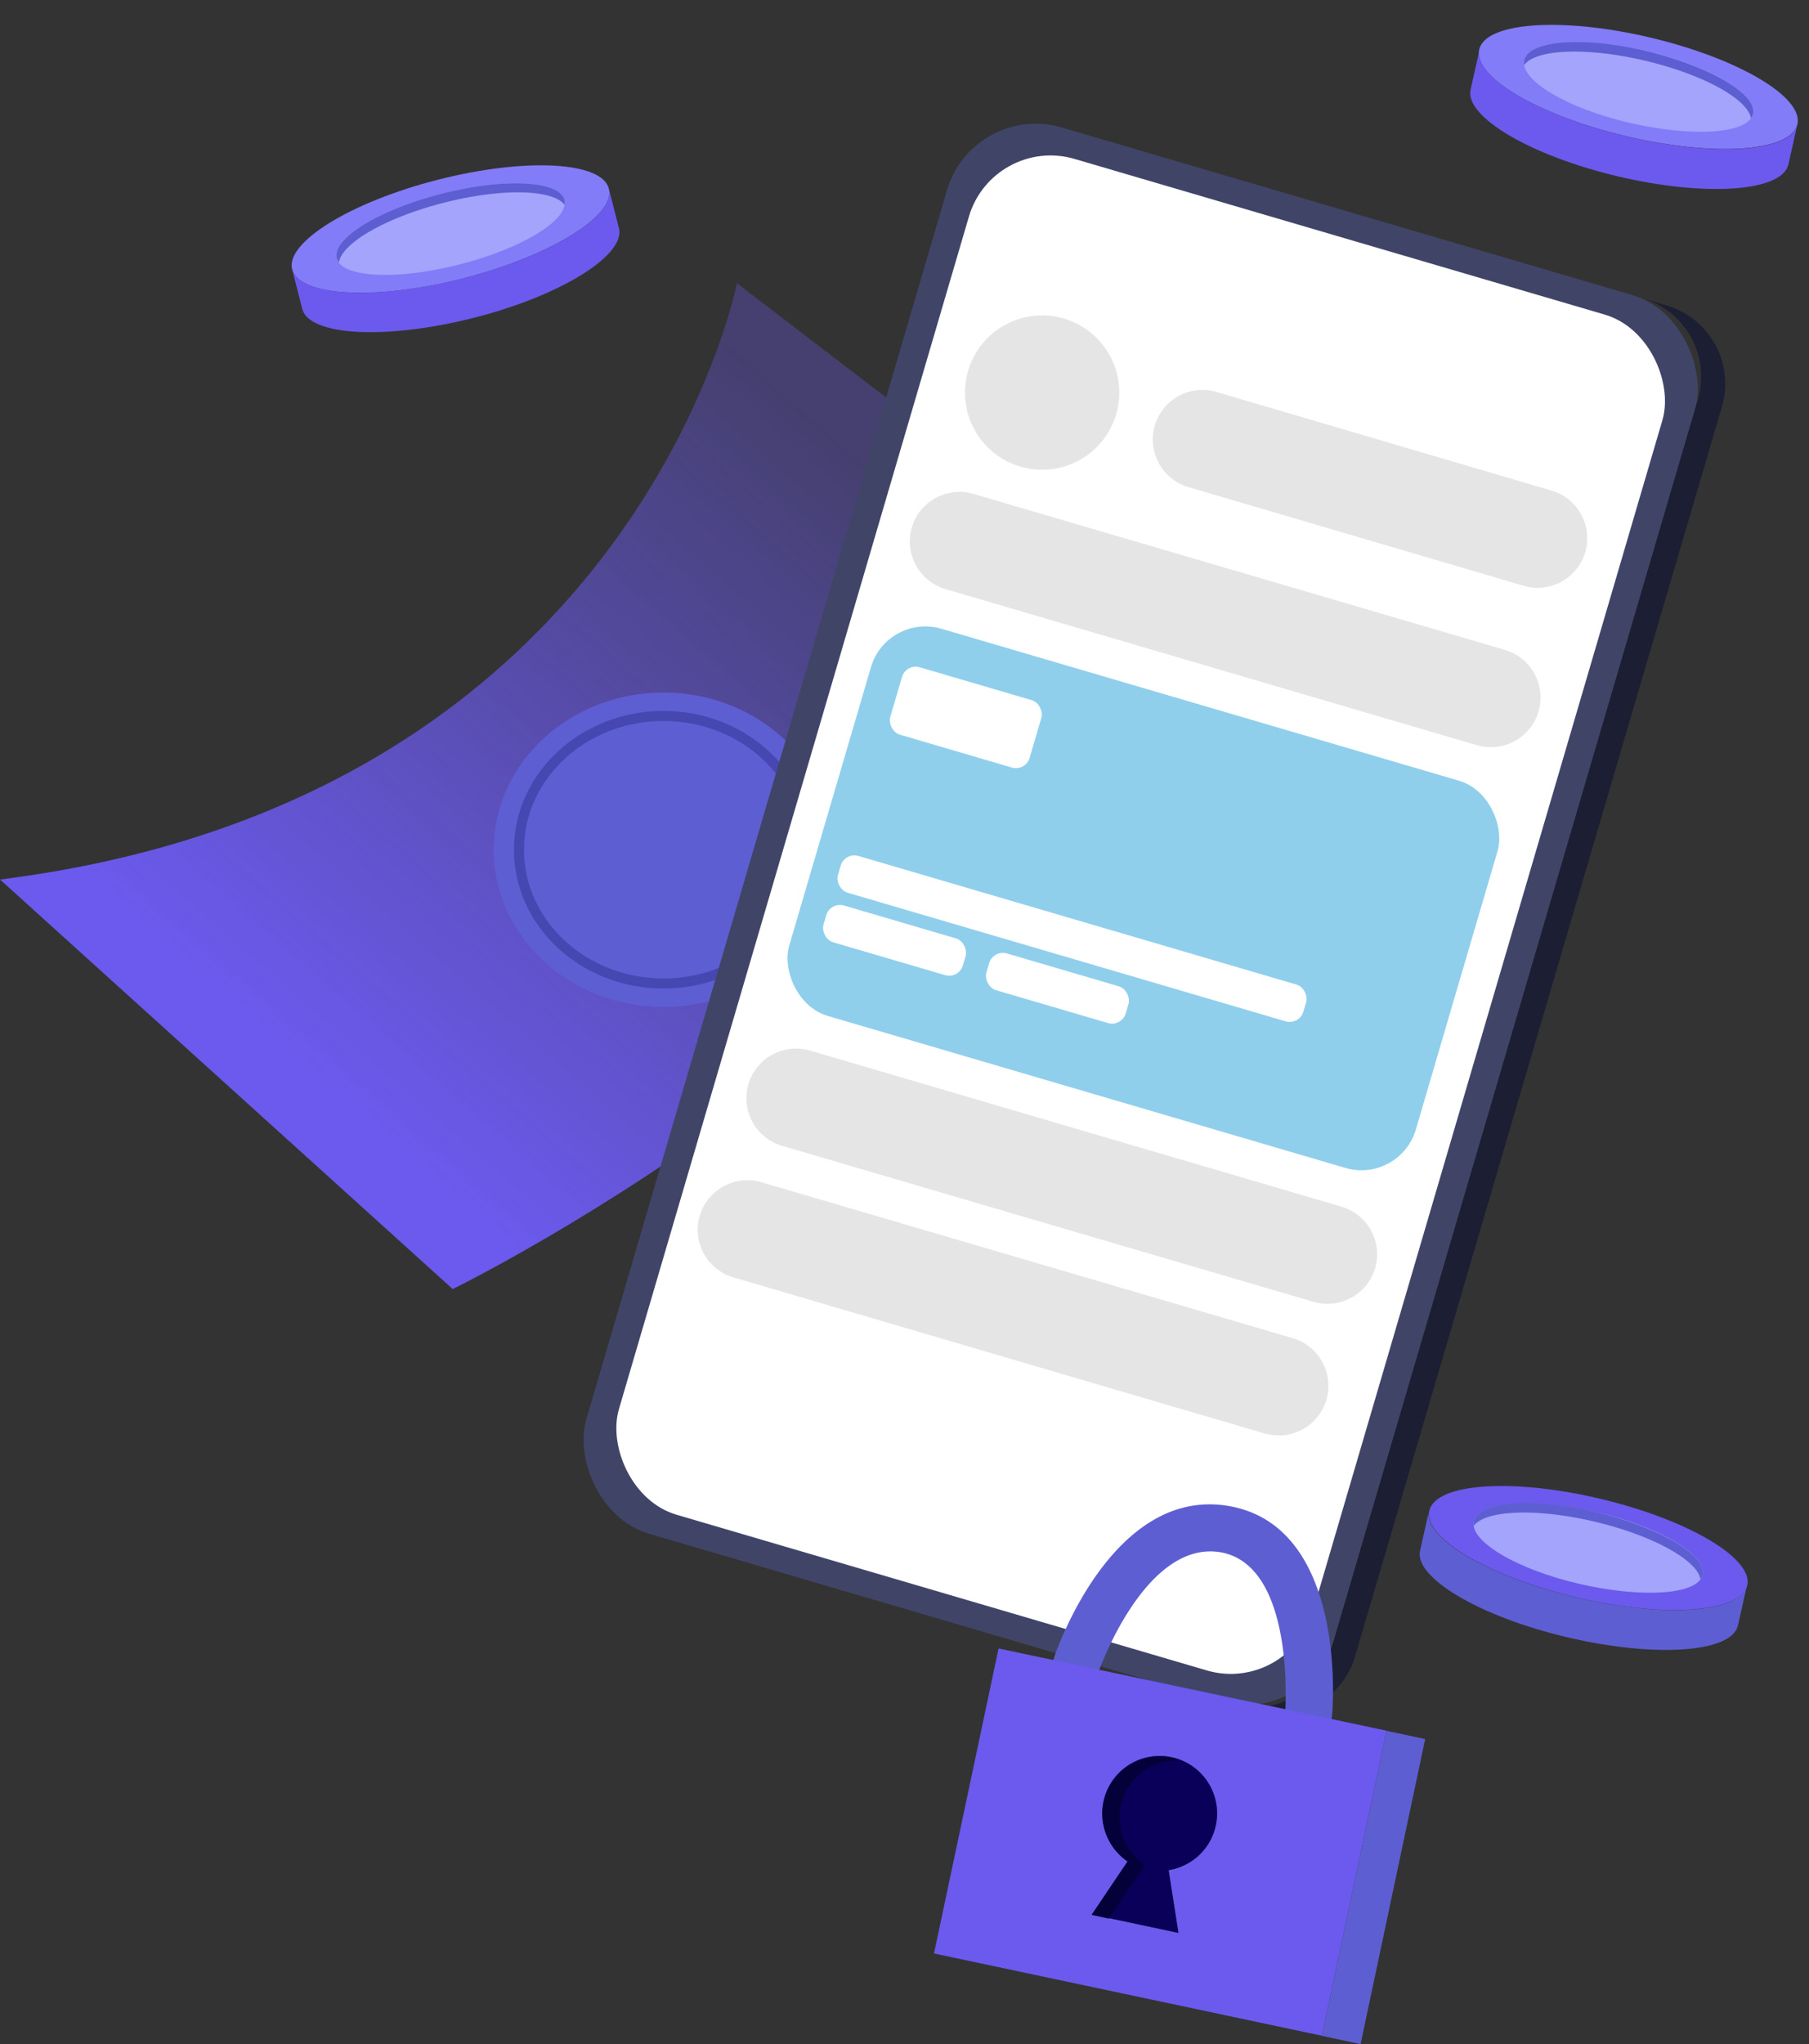 <svg xmlns="http://www.w3.org/2000/svg" xmlns:xlink="http://www.w3.org/1999/xlink" width="179.821" height="203.138" viewBox="0 0 179.821 203.138">
  <rect x="0" y="0" width="179.821" height="203.138" fill="#333333" stroke="none"/>
  <defs>
    <linearGradient id="linear-gradient" x1="0.723" y1="0.153" x2="0.182" y2="0.693" gradientUnits="objectBoundingBox">
      <stop offset="0" stop-color="#6b5aed" stop-opacity="0.322"/>
      <stop offset="1" stop-color="#6b5aed"/>
    </linearGradient>
  </defs>
  <g id="Composant_32_1" data-name="Composant 32 – 1" transform="translate(0 0)">
    <path id="Tracé_627" data-name="Tracé 627" d="M421.22,208.955l45,40.7s58.416-28.531,69.543-68.349L494.473,149.7S484.415,201.055,421.22,208.955Z" transform="translate(-421.22 -121.552)" fill="url(#linear-gradient)"/>
    <ellipse id="Ellipse_195" data-name="Ellipse 195" cx="16.878" cy="15.621" rx="16.878" ry="15.621" transform="translate(49.073 68.822)" fill="#5e5ed3"/>
    <ellipse id="Ellipse_196" data-name="Ellipse 196" cx="14.363" cy="13.294" rx="14.363" ry="13.294" transform="translate(51.588 71.148)" fill="none" stroke="#4747b2" stroke-miterlimit="10" stroke-width="1"/>
    <rect id="Rectangle_854" data-name="Rectangle 854" width="77.487" height="145.64" rx="9.18" transform="translate(96.725 10.085) rotate(16.36)" fill="#404568"/>
    <path id="Tracé_633" data-name="Tracé 633" d="M601.724,152.074l-2.372-.7a8.122,8.122,0,0,1,5.5,10.084L568.415,285.616a8.113,8.113,0,0,1-10.075,5.5l2.38.7a8.113,8.113,0,0,0,10.075-5.5l36.457-124.162a8.114,8.114,0,0,0-5.528-10.075Z" transform="translate(-436.086 -121.734)" fill="#1c1f33"/>
    <rect id="Rectangle_855" data-name="Rectangle 855" width="71.844" height="140.424" rx="8.46" transform="translate(98.695 13.41) rotate(16.36)" fill="#fff"/>
    <rect id="Rectangle_856" data-name="Rectangle 856" width="64.916" height="40.103" rx="5.64" transform="translate(88.162 60.892) rotate(16.36)" fill="#90cfec"/>
    <path id="Tracé_634" data-name="Tracé 634" d="M560.805,260.169l-52.826-15.5a4.939,4.939,0,0,1-3.343-6.125h0a4.939,4.939,0,0,1,6.125-3.343l52.826,15.514a4.931,4.931,0,0,1,3.344,6.116h0A4.939,4.939,0,0,1,560.805,260.169Z" transform="translate(-430.241 -130.8)" fill="#e5e5e5"/>
    <path id="Tracé_635" data-name="Tracé 635" d="M579.026,198.129,526.2,182.615a4.931,4.931,0,0,1-3.343-6.116h0a4.931,4.931,0,0,1,6.125-3.343l52.826,15.5a4.939,4.939,0,0,1,3.343,6.125h0a4.93,4.93,0,0,1-6.125,3.343Z" transform="translate(-432.217 -124.074)" fill="#e5e5e5"/>
    <path id="Tracé_636" data-name="Tracé 636" d="M586.608,181.053l-33.318-9.807a4.922,4.922,0,0,1-3.343-6.116h0a4.93,4.93,0,0,1,6.116-3.343l33.327,9.807a4.939,4.939,0,0,1,3.343,6.125h0A4.939,4.939,0,0,1,586.608,181.053Z" transform="translate(-435.155 -122.841)" fill="#e5e5e5"/>
    <path id="Tracé_638" data-name="Tracé 638" d="M543.833,163.115a7.668,7.668,0,1,1-5.189-9.513A7.668,7.668,0,0,1,543.833,163.115Z" transform="translate(-432.884 -121.942)" fill="#e5e5e5"/>
    <rect id="Rectangle_857" data-name="Rectangle 857" width="48.217" height="3.807" rx="1.42" transform="translate(83.967 84.663) rotate(16.36)" fill="#fff"/>
    <rect id="Rectangle_858" data-name="Rectangle 858" width="14.435" height="3.807" rx="1.42" transform="translate(82.533 89.588) rotate(16.36)" fill="#fff"/>
    <rect id="Rectangle_859" data-name="Rectangle 859" width="14.435" height="6.981" rx="1.42" transform="translate(90.063 65.913) rotate(16.36)" fill="#fff"/>
    <rect id="Rectangle_860" data-name="Rectangle 860" width="14.435" height="3.807" rx="1.42" transform="translate(98.724 94.35) rotate(16.36)" fill="#fff"/>
    <path id="Tracé_644" data-name="Tracé 644" d="M485.266,138.877c.7,2.675-5.8,6.687-14.488,8.916s-16.3,1.783-16.994-.892,5.8-6.7,14.5-8.916S484.579,136.176,485.266,138.877Z" transform="translate(-424.744 -120.127)" fill="#827cf9"/>
    <path id="Tracé_645" data-name="Tracé 645" d="M470.784,148.066c-8.693,2.22-16.3,1.783-16.994-.892l1.007,3.941c.7,2.675,8.3,3.085,16.994.892s15.157-6.241,14.488-8.916l-1.008-3.941C485.967,141.86,479.477,145.846,470.784,148.066Z" transform="translate(-424.751 -120.409)" fill="#6b5aed"/>
    <path id="Tracé_646" data-name="Tracé 646" d="M481.383,140.218c.5,1.944-4.164,4.815-10.423,6.41s-11.715,1.32-12.215-.624,4.173-4.815,10.423-6.41S480.892,138.284,481.383,140.218Z" transform="translate(-425.284 -120.345)" fill="#a4a4fc"/>
    <path id="Tracé_647" data-name="Tracé 647" d="M469.4,140.495c5.76-1.471,10.842-1.346,12,.205a1.236,1.236,0,0,0,0-.481c-.49-1.935-5.965-2.22-12.215-.624s-10.913,4.458-10.423,6.41a1.266,1.266,0,0,0,.223.419C459.238,144.516,463.643,141.966,469.4,140.495Z" transform="translate(-425.286 -120.345)" fill="#5e5ed3"/>
    <ellipse id="Ellipse_197" data-name="Ellipse 197" cx="5.046" cy="16.245" rx="5.046" ry="16.245" transform="translate(145.884 9.824) rotate(-76.75)" fill="#827cf9"/>
    <path id="Tracé_648" data-name="Tracé 648" d="M600.724,132.291c-8.729-2.051-15.291-5.92-14.658-8.631l-.891,3.959c-.642,2.675,5.92,6.58,14.649,8.639s16.334,1.525,16.94-1.195l.892-3.959C617.058,133.815,609.461,134.35,600.724,132.291Z" transform="translate(-438.99 -118.729)" fill="#6b5aed"/>
    <path id="Tracé_649" data-name="Tracé 649" d="M613.9,129.974c-.455,1.953-5.92,2.336-12.2.892s-11-4.262-10.538-6.241,5.92-2.336,12.2-.892S614.365,128.021,613.9,129.974Z" transform="translate(-439.641 -118.642)" fill="#a4a4fc"/>
    <path id="Tracé_650" data-name="Tracé 650" d="M603.15,124.666c5.786,1.364,10.235,3.825,10.547,5.733a1.351,1.351,0,0,0,.2-.428c.464-1.953-4.262-4.734-10.538-6.241s-11.742-1.1-12.2.892a1.086,1.086,0,0,0,0,.481C592.281,123.524,597.363,123.3,603.15,124.666Z" transform="translate(-439.642 -118.638)" fill="#5e5ed3"/>
    <path id="Tracé_637" data-name="Tracé 637" d="M556.5,274.849l-52.826-15.514a4.931,4.931,0,0,1-3.344-6.116h0a4.939,4.939,0,0,1,6.125-3.343l52.826,15.5a4.939,4.939,0,0,1,3.344,6.125h0a4.94,4.94,0,0,1-6.125,3.343Z" transform="translate(-430.775 -132.392)" fill="#e5e5e5"/>
    <path id="Tracé_651" data-name="Tracé 651" d="M617.782,336.277c-.642,2.675-8.238,3.245-16.94,1.186s-15.3-5.92-14.658-8.639,8.238-3.245,16.94-1.186S618.424,333.557,617.782,336.277Z" transform="translate(-444.1 -178.708)" fill="#6b5aed"/>
    <path id="Tracé_652" data-name="Tracé 652" d="M600.7,337.76c-8.738-2.06-15.3-5.92-14.658-8.639l-.892,3.968c-.633,2.675,5.92,6.58,14.658,8.63s16.334,1.525,16.94-1.186l.891-3.959C617.029,339.284,609.433,339.819,600.7,337.76Z" transform="translate(-443.989 -179.005)" fill="#5e5ed3"/>
    <path id="Tracé_653" data-name="Tracé 653" d="M613.881,335.434c-.464,1.953-5.929,2.336-12.206.892s-10.993-4.262-10.538-6.241,5.92-2.336,12.206-.892S614.335,333.49,613.881,335.434Z" transform="translate(-444.638 -178.917)" fill="#a4a4fc"/>
    <path id="Tracé_654" data-name="Tracé 654" d="M603.129,330.125c5.786,1.364,10.235,3.834,10.539,5.733a1.139,1.139,0,0,0,.214-.428c.455-1.944-4.262-4.725-10.538-6.241s-11.742-1.1-12.206.892a1.2,1.2,0,0,0,0,.473C592.261,328.984,597.343,328.761,603.129,330.125Z" transform="translate(-444.639 -178.913)" fill="#5e5ed3"/>
    <path id="Tracé_655" data-name="Tracé 655" d="M546.065,346.671a1.4,1.4,0,0,1-.259-.071,2.327,2.327,0,0,1-1.471-2.951c.232-.7,5.884-17.118,17.457-15.041l.357.071c11.305,2.4,9.9,20.052,9.807,20.818a2.336,2.336,0,0,1-4.645-.41c0-.143,1.025-14.506-6.366-15.888-7.534-1.346-12.17,11.8-12.215,11.929A2.318,2.318,0,0,1,546.065,346.671Z" transform="translate(-439.554 -178.929)" fill="#5e5ed3"/>
    <path id="Tracé_656" data-name="Tracé 656" d="M537.379,344.49,530.96,374.8l38.561,8.176,6.428-30.314Zm17.876,28.263-8.6-1.828,3.566-5.3a5.706,5.706,0,1,1,4.057.892Z" transform="translate(-438.117 -180.671)" fill="#6b5aed"/>
    <path id="Tracé_657" data-name="Tracé 657" d="M580.638,353.67l-6.428,30.314,3.843.82,6.419-30.314Z" transform="translate(-442.806 -181.667)" fill="#5e5ed3"/>
    <path id="Tracé_658" data-name="Tracé 658" d="M557.164,374.052l-8.6-1.828,3.566-5.3a5.706,5.706,0,1,1,4.057.892Z" transform="translate(-440.026 -181.97)" fill="#0a0059"/>
    <path id="Tracé_659" data-name="Tracé 659" d="M551.44,361.414a5.68,5.68,0,0,1,5.884-4.458,5.688,5.688,0,0,0-5.2,10.03l-3.566,5.3,1.7.366,3.566-5.349A5.671,5.671,0,0,1,551.44,361.414Z" transform="translate(-440.026 -181.983)" fill="#04013a"/>
  </g>
</svg>

